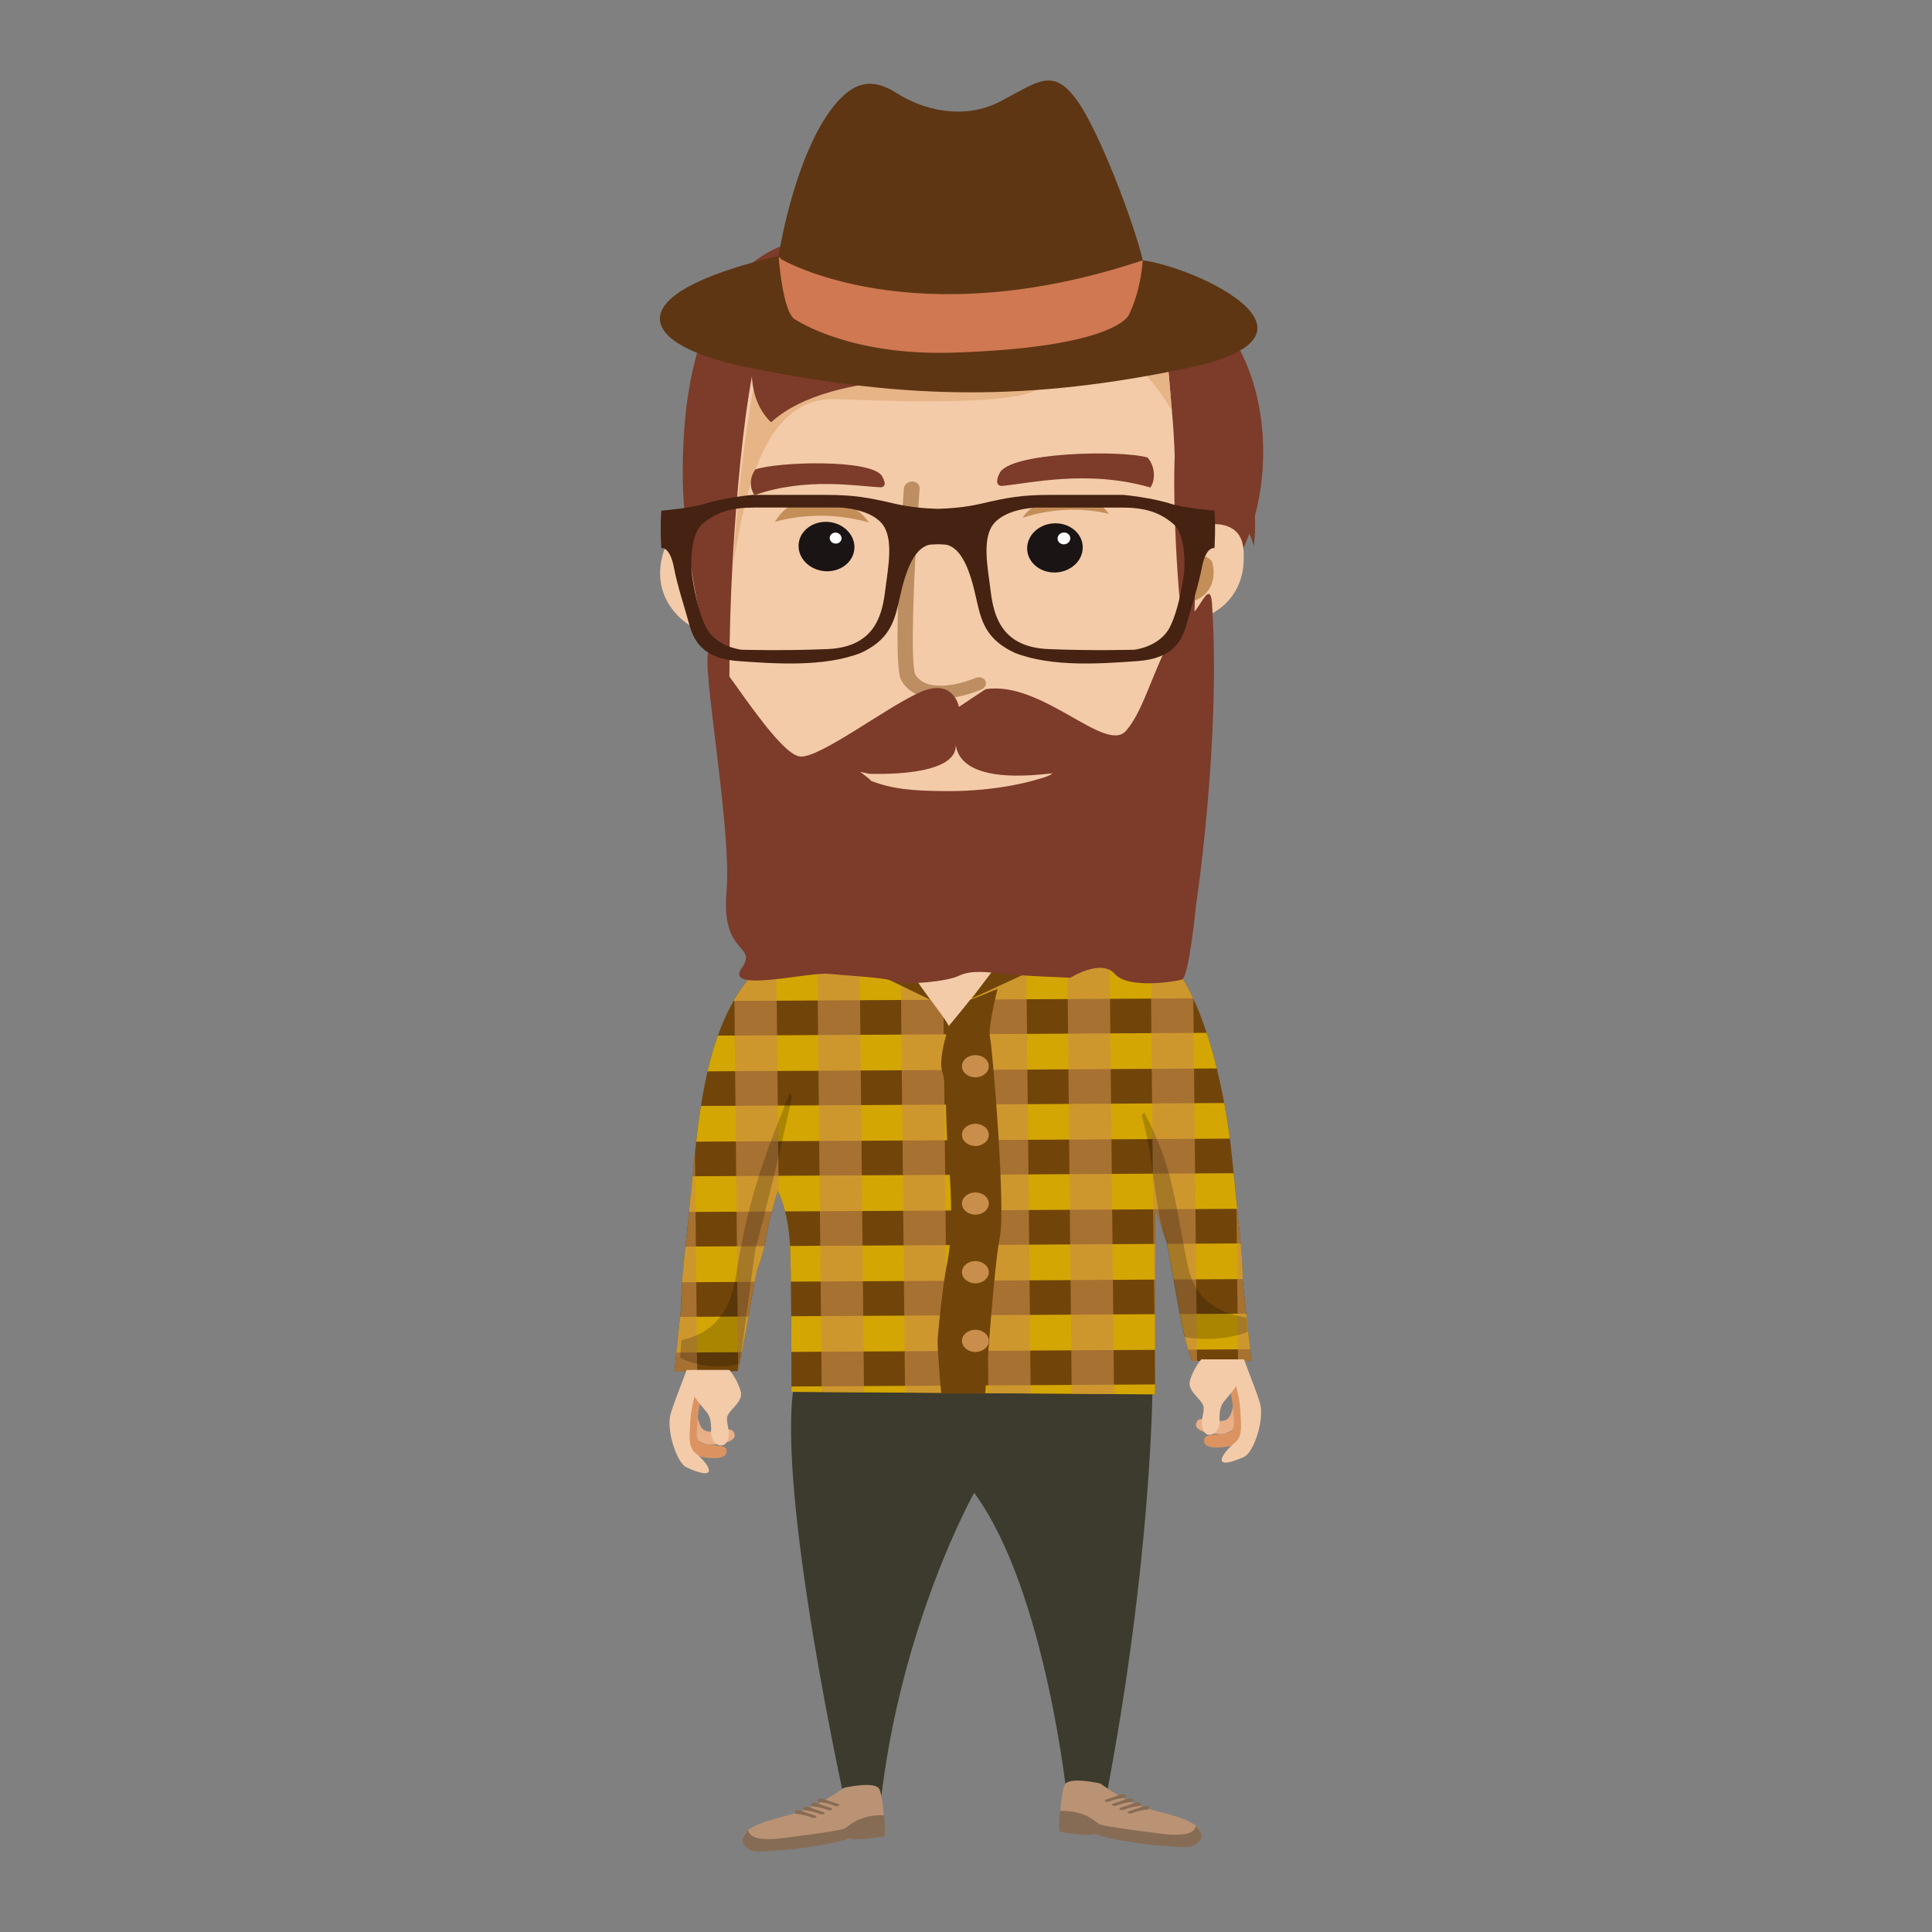 <?xml version="1.0" encoding="utf-8"?>
<!-- Designed by Vexels.com - 2016 All Rights Reserved - https://vexels.com/terms-and-conditions/  -->

<svg version="1.1" id="Layer_1" xmlns="http://www.w3.org/2000/svg" xmlns:xlink="http://www.w3.org/1999/xlink" x="0px" y="0px"
	 width="1200px" height="1200px" viewBox="0 0 1200 1200" enable-background="new 0 0 1200 1200" xml:space="preserve">
<rect x="0" y="0" width="1200" height="1200" fill="#808080" stroke="none"/>
<g>
	<path fill-rule="evenodd" clip-rule="evenodd" fill="#3C3B2E" d="M525.401,1122.044c0,0-43.645-196.058-32.128-262.766
		c33.273-19.06,36.068,4.135,38.626,0.958c2.563-3.18,183.896,2.536,183.896,2.536s-0.422,106.502-29.091,255.204
		c-12.651-2.257-23.495,2.26-23.495,2.26s-13.084-131.597-58.126-193.057c0,0-46.338,82.441-58.446,195.317
		C537.149,1121.592,525.401,1122.044,525.401,1122.044z"/>
	<g>
		<defs>
			<path id="SVGID_1_" d="M771.859,794.695c-0.146-7.794-0.625-16.264-1.524-25.203l-5.058-50.284
				c-3.559-35.424-15.228-98.606-41.459-125.596l-246.84,3.315c-38.579,28.866-43.026,96.404-47.426,140.247l-5.058,50.286
				c-0.901,8.928-1.38,17.401-1.524,25.197c-1.329,12.365-2.663,27.971-5.54,50.701c-6.614,17.812,30.455,17.961,36.804,0.877
				c7.039-18.949,10.468-48.655,15.807-74.626c8.005-22.586,3.41-16.924,11.109-43.659l1.897-6.281c0,0,7.055,12.108,7.834,37.83
				c0.75,24.824,0.706,87.018,0.706,87.018l225.859,1.57c0,0,0-67.525,0.049-115.727c2.457,7.404,4.901,14.551,7.291,21.295
				c5.336,25.971,8.768,55.675,15.807,74.618c6.346,17.082,43.418,16.932,36.804-0.877
				C774.519,822.669,773.188,807.065,771.859,794.695z"/>
		</defs>
		<clipPath id="SVGID_2_">
			<use xlink:href="#SVGID_1_"  overflow="visible"/>
		</clipPath>
		<g clip-path="url(#SVGID_2_)">
			<polygon fill="#71450A" points="464.425,851.693 464.425,884.89 796.705,883.017 796.578,867.827 735.456,867.827 
				735.456,845.238 796.391,845.238 794.004,557.336 407.798,559.531 410.209,851.693 			"/>
			<g>
				<polygon fill="#D4A603" points="799.048,576.105 398.614,578.369 398.418,556.225 798.864,553.952 				"/>
				<polygon fill="#D4A603" points="799.406,619.742 398.957,622.011 398.77,599.862 799.219,597.59 				"/>
				<polygon fill="#D4A603" points="799.784,663.38 399.312,665.656 399.144,643.495 799.6,641.227 				"/>
				<polygon fill="#D4A603" points="800.136,707.017 399.688,709.285 399.509,687.135 799.955,684.881 				"/>
				<polygon fill="#D4A603" points="800.496,750.657 400.048,752.928 399.861,730.769 800.315,728.515 				"/>
				<polygon fill="#D4A603" points="800.856,794.303 400.41,796.568 400.224,774.415 800.67,772.144 				"/>
				<polygon fill="#D4A603" points="801.205,837.932 400.776,840.21 400.584,818.055 801.035,815.782 				"/>
				<polygon fill="#D4A603" points="464.425,861.33 464.425,883.491 801.582,881.572 801.395,859.411 797.85,859.43 797.85,867.827 
					735.456,867.827 735.456,859.784 				"/>
			</g>
			<g opacity="0.6">
				<polygon fill="#C98E4B" points="795.249,845.238 792.21,548.344 765.946,548.524 768.966,845.238 				"/>
				<polygon fill="#C98E4B" points="769.194,867.827 769.383,886.194 795.666,886.015 795.482,867.827 				"/>
				<polygon fill="#C98E4B" points="735.456,867.827 735.456,845.238 743.485,845.238 740.468,548.712 714.204,548.893 
					717.646,886.557 743.904,886.373 743.715,867.827 				"/>
				<polygon fill="#C98E4B" points="665.871,886.919 662.448,549.253 688.72,549.073 692.162,886.738 				"/>
				<polygon fill="#C98E4B" points="614.137,887.29 610.703,549.618 636.975,549.431 640.406,887.106 				"/>
				<polygon fill="#C98E4B" points="562.381,887.653 558.944,549.986 585.216,549.797 588.658,887.461 				"/>
				<polygon fill="#C98E4B" points="510.631,888.018 507.194,550.343 533.466,550.161 536.905,887.826 				"/>
				<polygon fill="#C98E4B" points="464.425,851.693 464.425,888.345 485.16,888.202 481.707,550.526 455.438,550.71 
					458.509,851.693 				"/>
				<polygon fill="#C98E4B" points="433.025,851.693 429.975,550.89 403.69,551.082 406.748,851.693 				"/>
			</g>
		</g>
	</g>
	<path fill-rule="evenodd" clip-rule="evenodd" fill="#F3CBA9" d="M623.068,598.101c-4.354,0.165-33.917,41.562-33.917,39.053
		S558.07,595.13,558.07,595.13L623.068,598.101z"/>
	<polygon fill-rule="evenodd" clip-rule="evenodd" fill="#71450A" points="603.553,620.217 660.405,593.874 624.778,591.993 	"/>
	<polygon fill-rule="evenodd" clip-rule="evenodd" fill="#71450A" points="577.774,620.952 521.68,593.874 557.307,591.993 	"/>
	<path fill-rule="evenodd" clip-rule="evenodd" fill="#71450A" d="M582.326,833.548c0,2.457,1.356,23.479,2.319,32.071h27.313
		c0.628-9.266,5.488-79.762,9.028-97.001c3.789-18.453-4.546-117.757-6.064-124.122c-1.516-6.368,4.701-30.292,4.701-30.292
		l-16.795,6.779l-13.677,16.509c0,0-6.825,21.005-3.792,28.648c3.031,7.637,1.516,29.278,3.789,54.105
		c2.276,24.827,2.276,49.012-0.758,63.652C585.359,798.541,582.326,830.365,582.326,833.548z"/>
	<g>
		<path fill="#E9AF87" d="M768.374,844.335c0.831,1.028,1.621,2.373,1.626,4.801c-0.901-1.583-1.67-3.182-2.219-4.801H768.374z"/>
		<path fill="#E9AF87" d="M759.489,882.511c5.35-0.871,5.458-6.408,7.12-11.496c2.384-7.299,3.031-13.355,3.394-21.33
			c0.008-0.195-0.003-0.365-0.003-0.549c3.418,6.027,8.443,11.891,8.154,18.232c-0.382,8.492-10.506,23.714-20.435,23.403
			c-6.476-0.198-17.918-2.027-14.159-8.056C745.726,879.242,753.628,883.464,759.489,882.511z"/>
		<path fill-rule="evenodd" clip-rule="evenodd" fill="#DB9461" d="M763.132,889.772c4.817-2.106,2.993-7.437,2.806-12.706
			c-0.271-7.558-1.765-13.515-4.203-21.23c-1.848-5.864,2.571-7.602,3.694-11.501h0.714c2.944,8.971,6.747,17.512,9.575,26.48
			c2.595,8.219-1.781,25.214-11.391,27.295c-6.267,1.353-17.864,2.338-16.372-4.327
			C748.822,889.942,757.849,892.088,763.132,889.772z"/>
		<path fill-rule="evenodd" clip-rule="evenodd" fill="#F3CBA9" d="M739.161,857.365c1.548-5.128,3.824-9.085,6.952-13.03h21.338
			c1.023,1.689,1.77,3.807,2.173,6.435c1.424,9.309-4.904,13.72-9.848,20.356c-2.084,2.798-2.5,7.626-2.252,11.42
			c0.579,8.584-10.3,13.601-11.114,1.413c-0.211-3.136,2.346-8.543,0.579-11.791C744.567,867.713,737.331,863.451,739.161,857.365z"
			/>
		<path fill-rule="evenodd" clip-rule="evenodd" fill="#F3CBA9" d="M770.563,878.82c-0.333-9.228-2.157-16.505-5.133-25.925
			c-1.253-3.964-0.149-6.381,1.318-8.559h5.932c3.236,8.995,6.947,17.739,9.826,26.853c3.169,10.032-3.68,30.94-9.821,33.7
			c-19.852,8.933-15.33-0.793-5.385-9.068C771.878,892.004,770.788,885.252,770.563,878.82z"/>
	</g>
	<g>
		<path fill="#E9AF87" d="M430.79,850.927c-0.831,1.026-1.618,2.373-1.624,4.801c0.899-1.583,1.667-3.185,2.219-4.801H430.79z"/>
		<path fill="#E9AF87" d="M439.677,889.101c-5.353-0.869-5.461-6.408-7.123-11.493c-2.382-7.301-3.028-13.358-3.391-21.33
			c-0.008-0.197,0.003-0.368,0.003-0.549c-3.418,6.027-8.446,11.891-8.154,18.232c0.382,8.489,10.503,23.714,20.432,23.403
			c6.476-0.2,17.918-2.027,14.159-8.059C453.441,885.834,445.539,890.056,439.677,889.101z"/>
		<path fill-rule="evenodd" clip-rule="evenodd" fill="#DB9461" d="M436.035,896.364c-4.82-2.108-2.996-7.437-2.809-12.706
			c0.27-7.558,1.764-13.515,4.203-21.236c1.851-5.862-2.571-7.596-3.694-11.496h-0.714c-2.944,8.968-6.744,17.509-9.572,26.48
			c-2.595,8.219,1.778,25.214,11.387,27.292c6.27,1.356,17.866,2.341,16.372-4.325C450.342,896.534,441.314,898.68,436.035,896.364z
			"/>
		<path fill-rule="evenodd" clip-rule="evenodd" fill="#F3CBA9" d="M460.003,863.957c-1.545-5.128-3.824-9.087-6.952-13.03h-21.338
			c-1.023,1.689-1.77,3.805-2.17,6.433c-1.426,9.312,4.901,13.72,9.848,20.356c2.084,2.801,2.5,7.629,2.252,11.423
			c-0.582,8.581,10.297,13.601,11.112,1.413c0.214-3.139-2.344-8.546-0.579-11.793C454.596,874.306,461.835,870.043,460.003,863.957
			z"/>
		<path fill-rule="evenodd" clip-rule="evenodd" fill="#F3CBA9" d="M428.601,885.409c0.336-9.228,2.16-16.502,5.134-25.923
			c1.253-3.967,0.149-6.381-1.318-8.56h-5.929c-3.239,8.995-6.947,17.736-9.829,26.851c-3.169,10.035,3.68,30.943,9.823,33.703
			c19.85,8.933,15.328-0.793,5.385-9.068C427.285,898.594,428.376,891.842,428.601,885.409z"/>
	</g>
	<path opacity="0.2" fill-rule="evenodd" clip-rule="evenodd" d="M490.418,679.135c-17.198,42.855-25.904,66.689-33.376,113.839
		c-4.787,30.271-22.607,36.745-33.765,39.413c-0.276,3.445-0.571,7.087-0.888,10.911c9.932,5.18,24.889,7.166,36.696,3.867
		c3.856-21.612,6.573-48.062,10.278-71.952c7.461-27.901,15.488-61.225,22.662-94.232
		C491.244,679.417,490.635,678.616,490.418,679.135z"/>
	<path opacity="0.2" fill-rule="evenodd" clip-rule="evenodd" d="M710.838,691.313c18.451,34.699,18.97,56.998,26.981,95.169
		c5.142,24.513,24.264,29.752,36.228,31.911c0.298,2.793,0.614,5.737,0.956,8.836c-10.66,4.195-26.702,5.799-39.37,3.128
		c-4.135-17.495-7.052-38.912-11.028-58.253c-8.007-22.588-7.794-52.57-15.493-79.297
		C709.952,691.54,710.61,690.896,710.838,691.313z"/>
	<g>
		<path fill-rule="evenodd" clip-rule="evenodd" fill="#C98E4B" d="M614.164,662.243c0-3.813-3.732-6.901-8.338-6.901
			c-4.606,0-8.338,3.088-8.338,6.901c0,3.808,3.732,6.898,8.338,6.898C610.432,669.141,614.164,666.051,614.164,662.243z"/>
		<ellipse fill-rule="evenodd" clip-rule="evenodd" fill="#C98E4B" cx="605.826" cy="704.89" rx="8.338" ry="6.901"/>
		<path fill-rule="evenodd" clip-rule="evenodd" fill="#C98E4B" d="M614.164,747.537c0-3.808-3.732-6.895-8.338-6.895
			c-4.606,0-8.338,3.088-8.338,6.895c0,3.813,3.732,6.903,8.338,6.903C610.432,754.44,614.164,751.35,614.164,747.537z"/>
		<ellipse fill-rule="evenodd" clip-rule="evenodd" fill="#C98E4B" cx="605.826" cy="790.189" rx="8.338" ry="6.901"/>
		<path fill-rule="evenodd" clip-rule="evenodd" fill="#C98E4B" d="M614.164,832.836c0-3.808-3.732-6.895-8.338-6.895
			c-4.606,0-8.338,3.088-8.338,6.895c0,3.813,3.732,6.901,8.338,6.901C610.432,839.737,614.164,836.649,614.164,832.836z"/>
	</g>
	<g>
		<g>
			<path fill-rule="evenodd" clip-rule="evenodd" fill="#783E2A" d="M748.242,308.173l-21.227-61.007
				c29.638,8.685,57.701,44.843,51.769,91.958C774.038,322.625,764.279,312.793,748.242,308.173z"/>
			<path fill-rule="evenodd" clip-rule="evenodd" fill="#7D3B2A" d="M680.742,238.448l-47.715-78.122
				c39.14,5.441,58.908,9.269,67.035,9.915c108.378,8.634,105.874,184.65,30.309,213.793L680.742,238.448z"/>
			<path fill-rule="evenodd" clip-rule="evenodd" fill="#F3CBA9" d="M460.929,346.586c-3.069-8.236-33.202-23.645-47.459-7.545
				c-17.444,44.151,36.409,65.395,41.058,51.519l0.438-1.332c4.111-12.263,7.986-15.105,9.171-28.194
				C464.904,352.59,464.093,355.078,460.929,346.586z"/>
			<path fill-rule="evenodd" clip-rule="evenodd" fill="#F3CBA9" d="M772.395,349.804c-1.718,29.401-32.187,40.476-39.332,31.28
				l-3.22-4.162c-2.495-11.576-2.801-14.025-2.798-26.196c-0.003-18.38,21.211-28.909,35.148-23.93
				C772.493,330.478,772.934,340.496,772.395,349.804z"/>
			<path fill-rule="evenodd" clip-rule="evenodd" fill="#C48E59" d="M752.843,348.833c5.545,20.189-14.04,28.472-18.099,23.216
				l-1.564-2.032c-1.212-5.634-1.359-6.822-1.35-12.719C731.859,346.305,747.601,341.185,752.843,348.833z"/>
			<path fill-rule="evenodd" clip-rule="evenodd" fill="#7D3B2A" d="M511.264,223.966l39.15-75.006
				c-112.385-21.571-127.402,81.75-126.271,150.544c0.417,25.418,8.408,98.988,27.863,133.249L511.264,223.966z"/>
			<path fill-rule="evenodd" clip-rule="evenodd" fill="#F3CBA9" d="M712.388,533.035c-35.843,12.723-66.629,24.009-111.203,25.044
				c-60.648,1.41-106.87-12.034-131.943-29.105c-27.636-24.262-16.175-61.368-16.18-111.717
				c-0.008-90.661,11.994-194.627,20.237-205.298c19.052-51.451,170.75-58.938,238.694-18.271
				c13.344,7.983,13.147,32.864,16.015,62.838c3.307,34.728,1.724,90.697,7.91,138.974
				C744.053,459.06,755.019,514.295,712.388,533.035z"/>
			<path fill-rule="evenodd" clip-rule="evenodd" fill="#E6B485" d="M455.392,350.562c7.924-47.157,19.522-104.241,64.104-102.703
				c15.371,0.529,99.266,4.795,122.371-4.708c35.004-12.236,48.82-48.541,85.976,11.652c-0.95-10.232-1.572-19.838-2.544-28.35
				l-9.101-29.215c-1.228-1.411-2.614-2.599-4.205-3.551c-14.427-8.634-32.956-15.739-53.382-21.068l-138.273,12.082
				c-5.207,4.314-40.807,16.464-42.907,22.104C471.036,215.098,459.76,277.995,455.392,350.562z"/>
			<path fill-rule="evenodd" clip-rule="evenodd" fill="#7D3B2A" d="M469.164,291.586c-4.527,6.173-2.706,13.463-0.436,15.912
				c32.469-11.328,63.831-5.387,78.479-4.826c1.532-0.145,3.894-1.306,0.671-6.86C541.709,284.915,482.863,286.785,469.164,291.586z
				"/>
			<path fill-rule="evenodd" clip-rule="evenodd" fill="#7D3B2A" d="M683.513,157.513c-21.365-32.624-80.853-43.276-145.777-29.533
				c-43.811,9.266-94.389,99.665-58.833,134.319c39.74-35.768,128.219-24.207,159.652-33.063
				C657.474,223.912,704.437,189.483,683.513,157.513z"/>
			<path fill-rule="evenodd" clip-rule="evenodd" fill="#C48E59" d="M481.241,324.137c15.623-4.37,36.377-5.852,58.281,0.346
				c-3.505-6.366-14.944-13.885-26.015-14.479C491.382,309.475,485.677,317.392,481.241,324.137z"/>
			<g>
				<path fill-rule="evenodd" clip-rule="evenodd" fill="#1A1414" d="M512.863,324.12c9.626-0.03,17.609,6.874,17.828,15.378
					c0.219,8.457-7.329,15.299-16.852,15.331c-9.523,0.029-17.506-6.764-17.823-15.217
					C495.695,331.106,503.24,324.151,512.863,324.12z"/>
				<path fill-rule="evenodd" clip-rule="evenodd" fill="#FFFFFF" d="M518.925,330.811c2.03-0.008,3.718,1.522,3.77,3.414
					c0.06,1.889-1.54,3.422-3.564,3.427c-2.027,0.007-3.716-1.513-3.775-3.403C515.299,332.358,516.895,330.815,518.925,330.811z"/>
			</g>
			<path fill-rule="evenodd" clip-rule="evenodd" fill="#C48E59" d="M688.728,319.17c-14.711-3.545-33.438-4.052-53.488,2.413
				c2.971-6.021,14.824-11.963,23.089-12.312C678.831,308.05,684.317,313.05,688.728,319.17z"/>
			<path fill-rule="evenodd" clip-rule="evenodd" fill="#7D3B2A" d="M712.813,284.188c5.74,6.956,4.124,15.6,1.642,18.608
				c-38.882-11.32-75.192-2.488-92.276-0.958c-1.789-0.076-4.644-1.294-1.291-7.983
				C627.276,280.733,696.403,279.385,712.813,284.188z"/>
			<g>
				<path fill-rule="evenodd" clip-rule="evenodd" fill="#1A1414" d="M655.496,325.03c-9.583,0.03-17.425,6.951-17.517,15.419
					c-0.092,8.415,7.52,15.179,17.008,15.149c9.485-0.035,17.328-6.844,17.52-15.26C672.699,331.873,665.092,324.999,655.496,325.03
					z"/>
				<path fill-rule="evenodd" clip-rule="evenodd" fill="#FFFFFF" d="M660.897,330.739c-2.181,0.007-3.984,1.663-4.019,3.697
					c-0.035,2.031,1.702,3.67,3.875,3.664c2.176-0.009,3.984-1.657,4.024-3.688C664.816,332.379,663.084,330.735,660.897,330.739z"
					/>
			</g>
			<path fill-rule="evenodd" clip-rule="evenodd" fill="#BC8E61" d="M572.9,485.854c0.141-0.678,9.539,2.306,18.432,2.08
				c8.33-0.208,16.253-3.666,16.291-3.215c-1.81,6.729-9.339,10.382-16.234,10.477C579.149,495.363,573.184,489.314,572.9,485.854z"
				/>
			<path fill-rule="evenodd" clip-rule="evenodd" fill="#BC8E61" d="M567.342,529.616c0.263,0.77,16.557-2.612,32.066-2.354
				c14.513,0.235,28.237,4.145,28.299,3.637c-3.02-7.64-16.134-11.811-28.217-11.921
				C578.053,518.783,567.745,525.693,567.342,529.616z"/>
			<path fill-rule="evenodd" clip-rule="evenodd" fill="#7D3B2A" d="M751.051,310.75c0.124,0.556-5.047,11.212-8.676,36.247
				c-0.284,1.981,0.227,35.179-1.234,46.931c-0.52,4.233-4.043,0.104-4.062,0.204c-4.638,1.444-9.377-85.535-7.196-115.102
				c0.236-3.296,14.724,29.103,18.67,29.515L751.051,310.75z"/>
			<path fill-rule="evenodd" clip-rule="evenodd" fill="#BC8E61" d="M561.402,303.483c0.168-2.429,2.492-4.406,5.201-4.406
				c2.709,0,4.752,1.977,4.579,4.406c-0.928,12.593-3.391,50.414-4.057,79.822c-0.365,16.512-0.187,30.284,1.142,35.224
				c2.506,4.498,7.085,6.648,12.489,7.216c7.718,0.808,17.095-1.361,25.184-4.674c2.411-0.984,5.147-0.146,6.108,1.863
				c0.963,2.014-0.225,4.433-2.639,5.414c-9.553,3.904-20.813,6.438-30.399,5.438c-8.37-0.878-15.504-4.33-19.43-11.645
				c-0.16-0.246-0.279-0.513-0.363-0.796c-1.651-5.415-1.965-20.156-1.629-37.68C558.143,354.258,560.5,316.178,561.402,303.483z"/>
			<path fill-rule="evenodd" clip-rule="evenodd" fill="#BC8E61" d="M539.527,475.063c2.595,0,97.493-1.381,99.079-3.224
				c1.586-1.847,5.237-2.774,5.155,1.841c-0.078,4.599-2.238,9.641-2.79,11.925c-0.555,2.281,5.239-4.115-4.049-5.491
				c-9.298-1.376-97.285,0.459-97.285,0.459s-1.451,5.031-3.448,8.226c-1.994,3.187-1.472-4.645-1.927-9.412
				c-0.449-4.785,7.743-10.32,7.743-10.32L539.527,475.063z"/>
			<path fill-rule="evenodd" clip-rule="evenodd" fill="#7D3B2A" d="M442.286,405.511c-10.86-14.038,12.752,106.169,8.99,147.974
				c-3.651,40.552,19.904,32.629,9.263,48.089c-10.527,15.281,41.094,2.112,54.138,3.314c13.033,1.201,36.152,2.399,41.962,4.794
				c5.794,2.39,31.722-0.001,38.934-3.594c7.228-3.603,17.339-2.402,27.446-1.201c10.094,1.201,41.827,2.399,41.827,2.399
				s19.165-12.039,27.511-2.399c8.284,9.571,37.308,4.794,41.703,3.597c4.392-1.197,8.787-45.967,8.787-45.967
				s15.542-102.33,9.942-187.649c-1.323-20.188-12.662,18.612-14.6,1.712c-21.877,34.971-25.939,62.475-38.772,77.306
				c-12.698,14.676-52.154-31.365-87.277-25.802c-16.535,10.972-16.535,10.972-16.535,10.972s-3.085-17.728-23.095-9.519
				c-19.899,8.163-63.398,41.675-75.584,40.351C484.73,468.562,457.562,425.257,442.286,405.511z"/>
			<path fill-rule="evenodd" clip-rule="evenodd" fill="#F3CBA9" d="M539.638,480.573c0,0,56.164,2.869,53.951-18.601
				c2.947,28.584,61.309,17.485,60.05,18.483c-2.752,2.177-9.761,3.744-9.761,3.744s-22.646,7.476-56.928,7.178
				c-19.633-0.172-32.704-1.095-46.484-6.608c2.214,0.885-6.203-5.383-6.203-5.383"/>
		</g>
		<g>
			<path fill="#CF7851" d="M479.052,163.898l10.281-8.34l208.742-0.88l14.4,9.22c0,0,8.224,17.122,6.684,18.002
				c-1.542,0.877-18.51,28.975-18.51,28.975s-37.532,13.611-40.1,13.611c-2.573,0-124.428,1.756-125.97,2.195
				c-1.542,0.438-50.898-22.828-50.898-22.828L479.052,163.898z"/>
			<g>
				<g>
					<path fill="#5E3614" d="M709.798,161.686c-4.787-21.158-27.17-81.225-41.556-100.331c-14.386-19.11-23.184-10.924-46.363,1.361
						c-23.178,12.282-48.755,5.462-64.745-4.774c-15.986-10.243-27.974-7.511-41.562,10.915
						c-23.179,32.081-31.968,90.097-31.968,90.097l1.596,2.051C485.201,161.007,567.003,209.389,709.798,161.686z"/>
					<path fill="#5E3614" d="M709.798,161.686c-1.591,21.161-8.787,34.126-8.787,34.126s-8.059,19.987-108.7,23.206
						c-63.945,2.048-95.853-19.209-98.319-20.47c-7.991-4.094-10.389-39.593-10.389-39.593
						c-104.713,24.566-86.33,56.652-16.786,69.62c96.716,19.792,173.451,20.479,270.965,0
						C835.292,208.096,741.775,165.782,709.798,161.686z"/>
				</g>
			</g>
		</g>
	</g>
	<g>
		<path fill="#BA9274" d="M524.072,1110.459c0,0-16.012,12.386-34.791,17.081c-18.778,4.695-31.297,9.388-26.605,17.212
			c4.698,7.823,16.099,3.854,26.429,3.456c18.305-0.709,38.149-6.357,38.149-6.357l22.288-1.375c0,0-0.484-24.921-3.613-29.619
			C542.799,1106.167,524.072,1110.459,524.072,1110.459z"/>
		<path fill-rule="evenodd" clip-rule="evenodd" fill="#876C55" d="M464.715,1136.663c0,0,0.192,4.384,7.626,5.339
			c7.434,0.953,13.534-0.382,23.065-1.526c9.531-1.145,27.733-3.767,29.354-4.766c2.479-1.524,8.96-8.768,24.402-8.197
			c0.955,8.96,0.382,12.963,0.382,12.963s-16.394,3.05-22.288,1.375c-9.166,3.58-35.28,7.204-42.714,7.393
			c-7.434,0.192-10.102,1.334-16.394,0.382C466.368,1149.355,455.947,1145.431,464.715,1136.663z"/>
		<g>
			<path fill-rule="evenodd" clip-rule="evenodd" fill="#876C55" d="M494.066,1126.515c0,0,5.918,0.506,10.489,2.538
				c1.862,0.509,3.897-0.844,1.356-1.524c-2.538-0.674-7.953-2.706-7.953-2.706S492.713,1123.132,494.066,1126.515z"/>
			<path fill-rule="evenodd" clip-rule="evenodd" fill="#876C55" d="M499.143,1124.317c0,0,5.921,0.506,10.489,2.538
				c1.864,0.506,3.894-0.847,1.356-1.526c-2.538-0.674-7.953-2.706-7.953-2.706S497.79,1120.932,499.143,1124.317z"/>
			<path fill-rule="evenodd" clip-rule="evenodd" fill="#876C55" d="M503.882,1121.776c0,0,5.921,0.509,10.489,2.541
				c1.862,0.506,3.892-0.85,1.356-1.524c-2.541-0.677-7.953-2.709-7.953-2.709S502.526,1118.393,503.882,1121.776z"/>
			<path fill-rule="evenodd" clip-rule="evenodd" fill="#876C55" d="M508.279,1119.24c0,0,5.921,0.509,10.489,2.536
				c1.862,0.509,3.894-0.844,1.356-1.521c-2.538-0.676-7.953-2.706-7.953-2.706S506.926,1115.858,508.279,1119.24z"/>
		</g>
	</g>
	<g>
		<path fill="#BA9274" d="M683.437,1107.747c0,0,16.013,12.386,34.791,17.082c18.778,4.695,31.297,9.388,26.605,17.211
			c-4.698,7.824-16.099,3.856-26.429,3.456c-18.305-0.709-38.149-6.357-38.149-6.357l-22.288-1.375c0,0,0.484-24.919,3.613-29.619
			C664.711,1103.458,683.437,1107.747,683.437,1107.747z"/>
		<path fill-rule="evenodd" clip-rule="evenodd" fill="#876C55" d="M742.795,1133.954c0,0-0.192,4.384-7.626,5.337
			c-7.434,0.953-13.533-0.382-23.065-1.526c-9.531-1.142-27.733-3.767-29.354-4.766c-2.479-1.524-8.96-8.768-24.402-8.194
			c-0.955,8.957-0.382,12.96-0.382,12.96s16.394,3.05,22.288,1.375c9.166,3.583,35.281,7.204,42.715,7.393
			c7.434,0.192,10.102,1.334,16.394,0.382C741.141,1146.643,751.563,1142.722,742.795,1133.954z"/>
		<g>
			<path fill-rule="evenodd" clip-rule="evenodd" fill="#876C55" d="M713.444,1123.806c0,0-5.918,0.506-10.489,2.536
				c-1.862,0.509-3.897-0.844-1.356-1.524c2.538-0.674,7.953-2.704,7.953-2.704S714.797,1120.42,713.444,1123.806z"/>
			<path fill-rule="evenodd" clip-rule="evenodd" fill="#876C55" d="M708.367,1121.606c0,0-5.921,0.509-10.489,2.538
				c-1.864,0.506-3.894-0.847-1.356-1.526c2.538-0.674,7.953-2.703,7.953-2.703S709.72,1118.223,708.367,1121.606z"/>
			<path fill-rule="evenodd" clip-rule="evenodd" fill="#876C55" d="M703.628,1119.067c0,0-5.921,0.506-10.489,2.538
				c-1.862,0.509-3.891-0.847-1.356-1.524c2.541-0.676,7.953-2.709,7.953-2.709S704.984,1115.682,703.628,1119.067z"/>
			<path fill-rule="evenodd" clip-rule="evenodd" fill="#876C55" d="M699.231,1116.529c0,0-5.921,0.509-10.489,2.538
				c-1.862,0.506-3.894-0.844-1.356-1.524c2.538-0.674,7.953-2.706,7.953-2.706S700.584,1113.146,699.231,1116.529z"/>
		</g>
	</g>
	<path fill="#452211" d="M754.345,317.208c-3.924-0.382-16.879-1.567-25.904-3.921c-12.949-4.322-30.615-5.89-30.615-5.89
		s-27.863,0-45.524,0c-17.666,0-26.293,1.568-43.172,5.5c-9.807,2.283-19.874,2.971-26.594,3.145
		c-6.711-0.173-16.778-0.862-26.588-3.145c-16.876-3.932-25.506-5.5-43.169-5.5c-17.663,0-45.523,0-45.523,0
		s-17.669,1.568-30.615,5.89c-9.028,2.354-21.982,3.54-25.904,3.921c-0.785,10.209,0,23.154,0,23.154c1.177,0,5.493,0,7.848,12.171
		c2.354,12.17,6.676,24.725,9.42,34.933c2.747,10.202,8.246,21.584,30.615,23.154c22.369,1.568,52.982,3.921,76.136-5.108
		c16.876-7.844,20.404-18.446,23.151-30.217c2.536-10.841,6.741-33.661,19.038-36.894v0.003c0,0,1.721-0.284,5.591-0.371
		c3.878,0.086,5.597,0.371,5.597,0.371v-0.003c12.3,3.233,16.505,26.053,19.035,36.894c2.75,11.772,6.278,22.373,23.154,30.217
		c23.157,9.029,53.766,6.676,76.139,5.108c22.369-1.57,27.865-12.952,30.615-23.154c2.742-10.208,7.066-22.763,9.418-34.933
		c2.357-12.171,6.673-12.171,7.851-12.171C754.345,340.362,755.13,327.417,754.345,317.208z M549.67,367.842
		c-1.965,15.693-7.461,34.137-35.716,35.313c-28.255,1.179-53.374,0.4-53.374,0.4s-16.091-1.57-22.369-14.524
		c-6.281-12.952-8.638-33.75-8.638-33.75s-1.954-22.373,6.679-29.829c8.633-7.456,18.05-10.203,32.179-10.203
		c14.126,0,52.984,0,52.984,0s17.658,0.391,25.901,9.423C555.559,333.693,551.635,352.138,549.67,367.842z M735.507,355.281
		c0,0-2.354,20.798-8.638,33.75c-6.278,12.955-22.367,14.524-22.367,14.524s-25.122,0.778-53.374-0.4
		c-28.255-1.176-33.752-19.62-35.716-35.313c-1.967-15.704-5.891-34.149,2.354-43.169c8.243-9.032,25.901-9.423,25.901-9.423
		s38.858,0,52.984,0c14.126,0,23.547,2.747,32.179,10.203C737.464,332.908,735.507,355.281,735.507,355.281z"/>
</g>
</svg>
